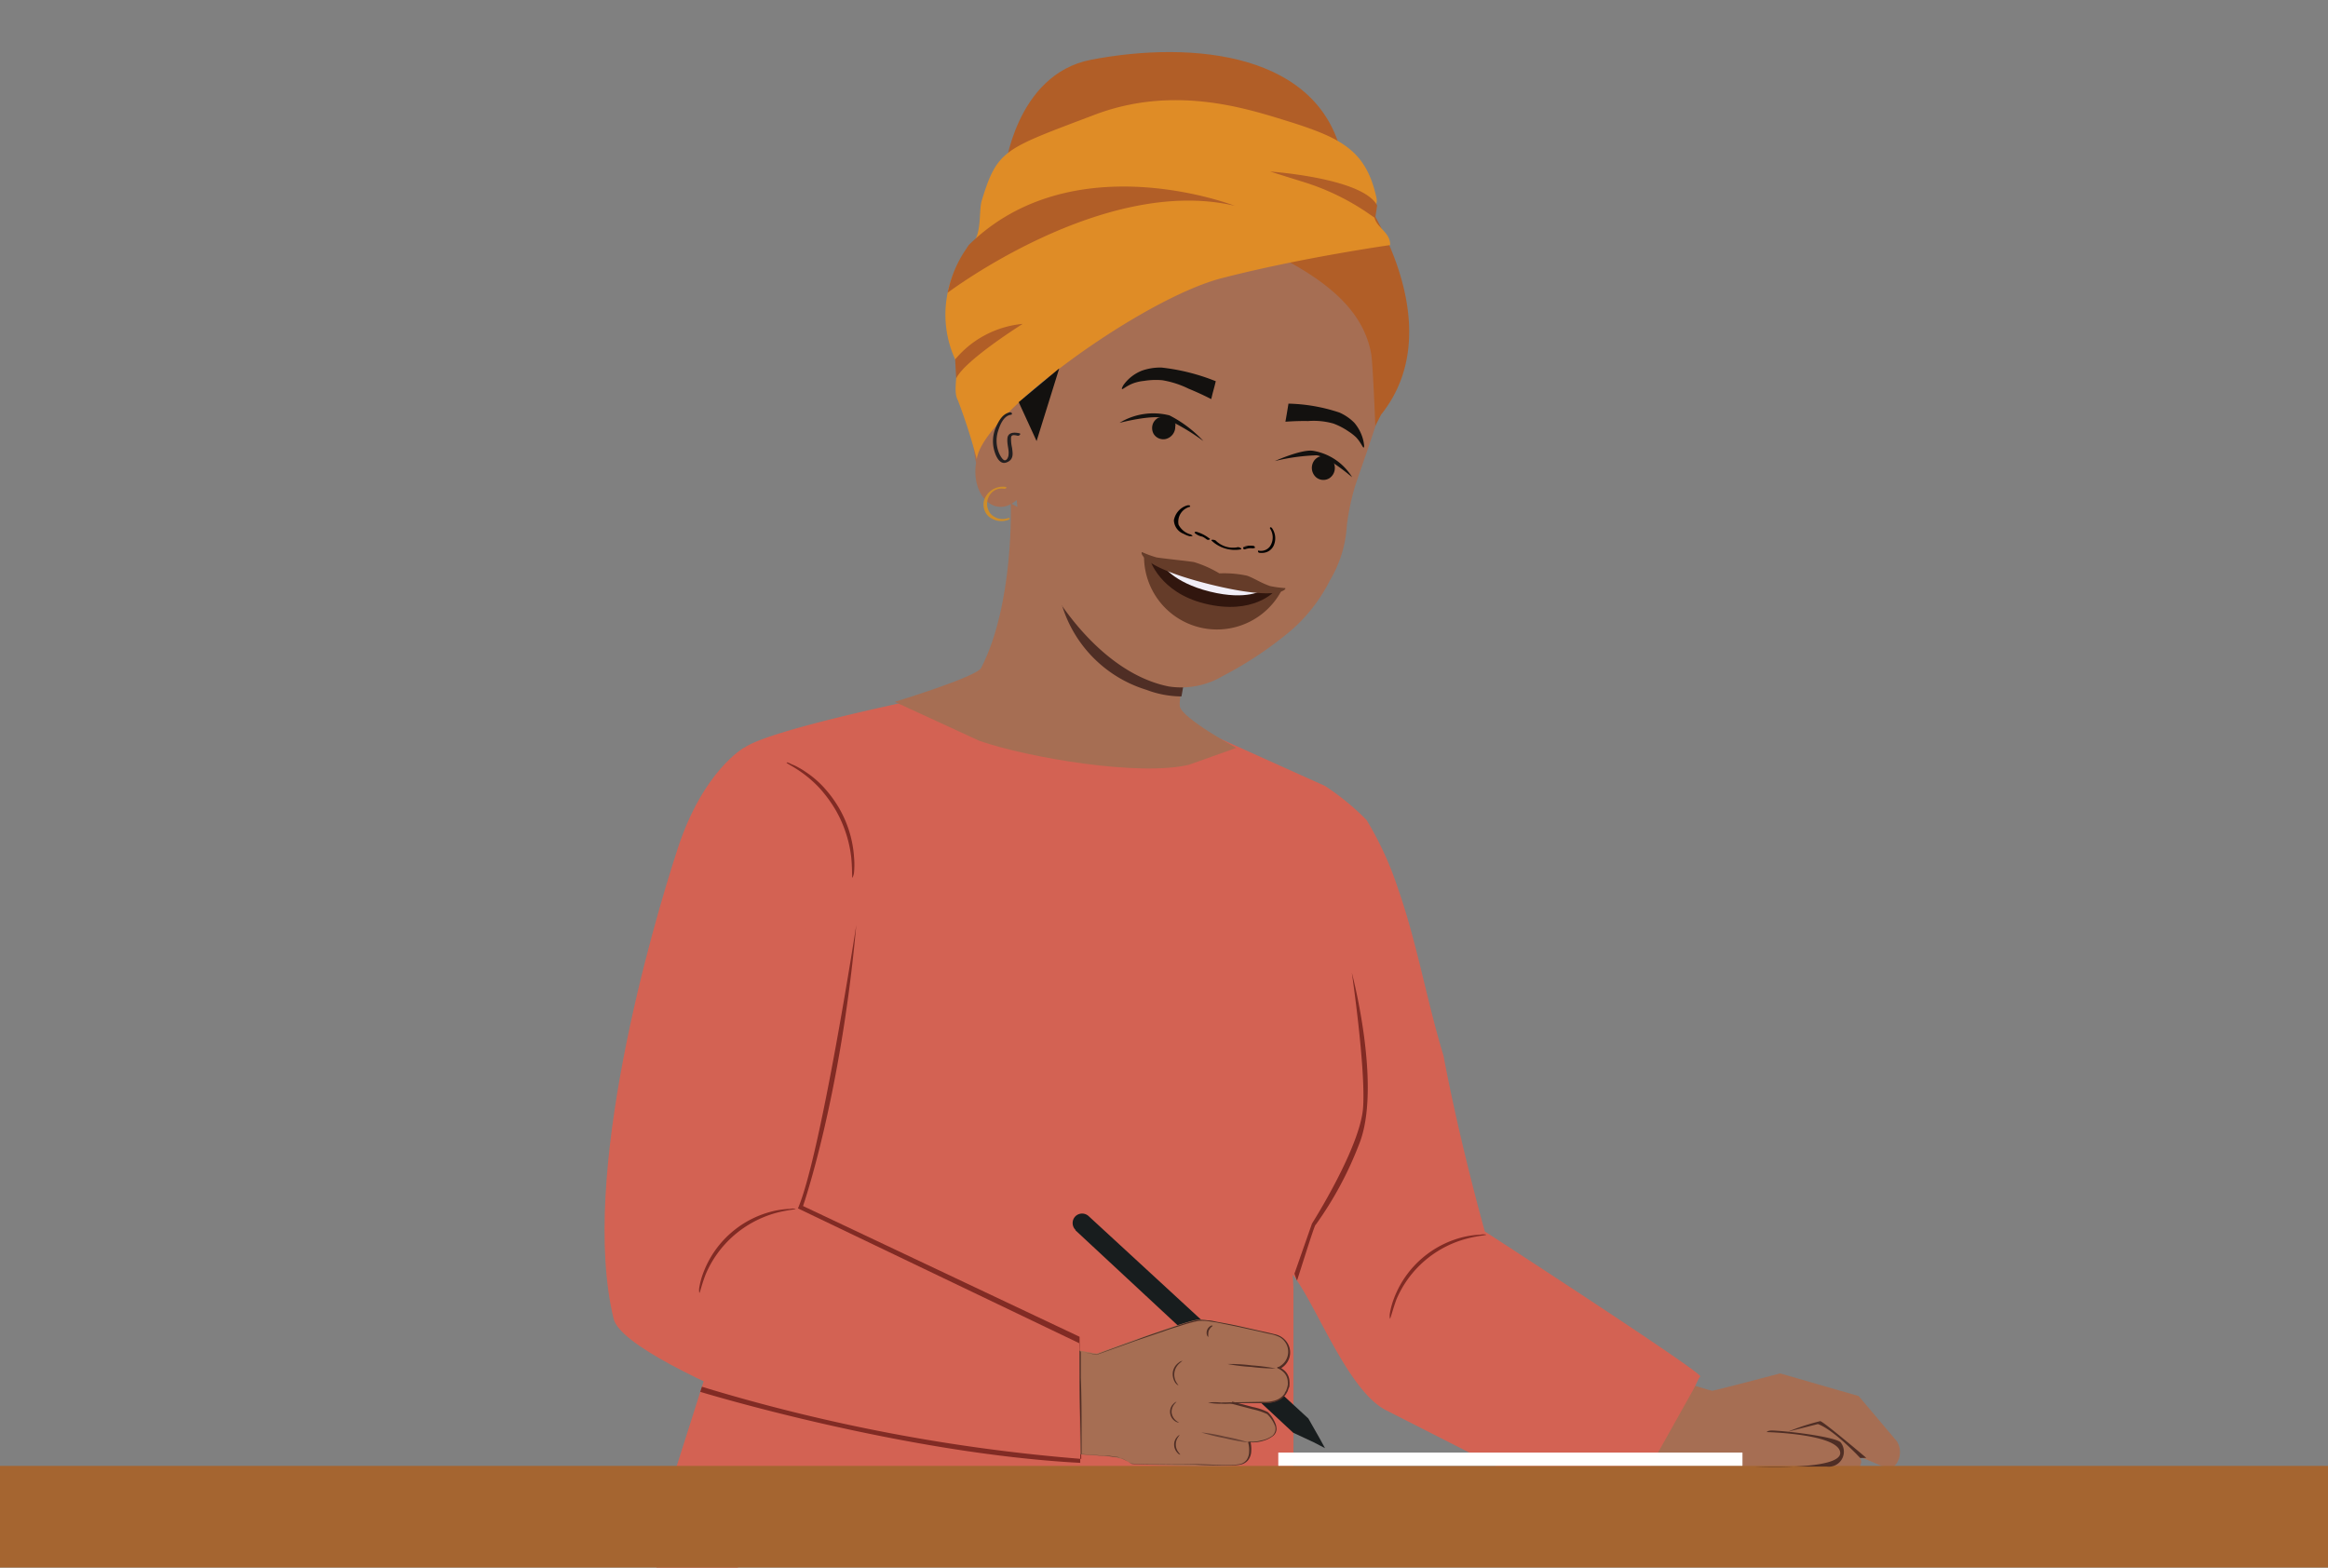 <svg id="Layer_1" data-name="Layer 1" xmlns="http://www.w3.org/2000/svg" xmlns:xlink="http://www.w3.org/1999/xlink" viewBox="0 0 205.83 138.61"><rect x="0" y="0" width="205.83" height="138.61" fill="#808080" stroke="none"/><defs><style>.cls-1{fill:none;}.cls-2{clip-path:url(#clip-path);}.cls-3{fill:#d36253;}.cls-4{fill:#812b24;}.cls-5{fill:#a66e53;}.cls-6{fill:#a56530;}.cls-7{fill:#4f2e25;}.cls-8{fill:#fff;}.cls-9{fill:#181d1e;}.cls-10{fill:#684134;}.cls-11{fill:#b15e27;}.cls-12{fill:#df8c26;}.cls-13{fill:#ce8d2a;}.cls-14{fill:#13110f;}.cls-15{fill:#231f20;}.cls-16{fill:#010101;}.cls-17{fill:#653c29;}.cls-18{fill:#31160e;}.cls-19{fill:#f1eef7;}</style><clipPath id="clip-path"><rect class="cls-1" width="205.83" height="138.61"/></clipPath></defs><g class="cls-2"><path class="cls-3" d="M131.28,108.89s-2.22-7.89-3.65-15.53c-1.44-4.71-2.37-10.08-4-14.71a29.29,29.29,0,0,0-2.81-6.15,22.75,22.75,0,0,0-3.66-3l-12.87-5.8L104,60.92,90.6,58.31l-7.94,3.22S68,64.47,65.78,66.14c-2.7,2,1.55,39.88,1.55,39.88s-7.06,22.25-8.53,26.85-.33,11.3-.33,11.3l11.47-9.46c3.24-3.49,8.43-4.53,13.13-4.12l31.29,2.3,0-19-.06-1.17c2.07,2.61,4.87,10.3,8.29,12L144.78,136s5.09-14.09,5.55-14.28S131.28,108.89,131.28,108.89Z"/><path class="cls-4" d="M122.89,116.6a1.34,1.34,0,0,1,0-.49,6.91,6.91,0,0,1,.35-1.28,8.78,8.78,0,0,1,6.37-5.5,8.23,8.23,0,0,1,1.31-.16,1.15,1.15,0,0,1,.49,0c0,.06-.68.08-1.74.36a9.33,9.33,0,0,0-6.21,5.38C123.07,116,122.94,116.64,122.89,116.6Z"/><path class="cls-5" d="M167.71,127.44l-3.38-4-6.94-2s-5.81,1.54-6,1.53-1.49-.43-1.49-.43l-4,7.14,7.23.78,11.08-.5s.57-.6.24-1,1.85.7,2.11.71.76.24,1.1-.23A1.82,1.82,0,0,0,167.71,127.44Z"/><path class="cls-3" d="M65.79,66.11s-3.61,2-5.87,8.92-8.71,29-5.67,41.57c1.07,4.46,29.47,14,29.47,14l6.73-15L69.73,105.58s1.18-13.65,1.79-19.3S65.79,66.11,65.79,66.11Z"/><path class="cls-4" d="M75.37,77.62c-.06,0,0-.75-.11-1.82a10.87,10.87,0,0,0-1.34-4.11,12.1,12.1,0,0,0-1.4-1.94,10.59,10.59,0,0,0-1.45-1.31c-.9-.67-1.55-.94-1.52-1s.17,0,.47.15a3.65,3.65,0,0,1,.53.25,5.52,5.52,0,0,1,.66.4,8.64,8.64,0,0,1,1.54,1.29,10.72,10.72,0,0,1,1.48,2,10,10,0,0,1,1.28,4.26,7.61,7.61,0,0,1,0,1.35A1.4,1.4,0,0,1,75.37,77.62Z"/><rect class="cls-6" x="-3.58" y="129.62" width="246.88" height="11.34"/><path class="cls-4" d="M119.52,86s1.23,8.39,1,11.91S116,108.19,116,108.19l-1.55,4.43s.21.61.23.6,1.53-4.89,1.63-4.91l.06-.07a31.67,31.67,0,0,0,3.77-7C122.23,96.17,119.52,86,119.52,86Z"/><path class="cls-4" d="M75.71,81.78s-3.14,20.39-5.16,25.07l24.87,11.92L95.6,129a158.3,158.3,0,0,1-33.54-6.38l-.15.45s17.84,5.45,33.6,6.28l-.06-11.15L71,106.64S74.33,97.08,75.71,81.78Z"/><path class="cls-7" d="M156.2,126.63s.09-.16.55-.14c1.73.08,5.62.6,6,1.06a1.33,1.33,0,0,1-1.22,2.13h-6.31s7.7.36,7.48-1.27S156.2,126.63,156.2,126.63Z"/><path class="cls-7" d="M164.47,128.92s-2.31-2.49-3.74-3l-2.64.67a19.9,19.9,0,0,1,2.85-.93c.31.06,4.07,3.25,4.07,3.25Z"/><rect class="cls-8" x="113.02" y="128.44" width="41.04" height="1.17"/><path class="cls-4" d="M61.83,114.32a1.34,1.34,0,0,1,0-.49,6.91,6.91,0,0,1,.35-1.28,8.78,8.78,0,0,1,6.37-5.5,8.23,8.23,0,0,1,1.31-.16,1.14,1.14,0,0,1,.49,0c0,.06-.68.08-1.74.36a9.59,9.59,0,0,0-3.73,2,9.44,9.44,0,0,0-2.48,3.41C62,113.68,61.89,114.36,61.83,114.32Z"/><path class="cls-9" d="M95.09,108.79l19.24,17.89,1.82.85,1,.52-.47-.86-1-1.76L96.26,107.54a.85.85,0,0,0-1.17,0h0a.85.85,0,0,0,0,1.21Z"/><path class="cls-5" d="M95.45,119.42l1.51.27s7.82-2.89,8.93-3c.86-.12,5,.86,6.8,1.3a1.59,1.59,0,0,1,1.24,1.59v0a1.61,1.61,0,0,1-1,1.36h0a1.44,1.44,0,0,1,.83,2.1c-.51,1.2-2.13,1-2.13,1l-2.7.05s.69.2,1.71.45a5.11,5.11,0,0,1,1.42.46s1.63,1.57,0,2.23a3.32,3.32,0,0,1-1.65.28s.48,1.69-.79,2-9.6-.06-9.6-.06-.44-.53-2.14-.68l-2.35-.16Z"/><path class="cls-7" d="M95.45,119.42v.64c0,.43,0,1,0,1.83,0,1.59.07,3.88.13,6.73l-.05-.05,2.16.15c.38,0,.77.06,1.16.12s.81.43,1.2.57h0c1.74.13,3.63,0,5.64.06,1,0,2,.08,3.1.06a5.12,5.12,0,0,0,.78-.06,1,1,0,0,0,.64-.37,1.29,1.29,0,0,0,.23-.73,2.4,2.4,0,0,0-.08-.8l0-.1h.1a2.87,2.87,0,0,0,1.05-.1,2.39,2.39,0,0,0,1-.43.82.82,0,0,0,.16-1,3,3,0,0,0-.63-.9h0a6,6,0,0,0-1.3-.43l-1.82-.48-.51-.13h.52l2.71-.05h0a2.86,2.86,0,0,0,1.09-.12,1.58,1.58,0,0,0,.86-.62c0-.08.08-.16.12-.24l.09-.25a2.44,2.44,0,0,0,.06-.26,1.14,1.14,0,0,0,0-.26,1.22,1.22,0,0,0-.42-.91A1.86,1.86,0,0,0,113,121l-.06,0h0c0,.11,0-.16,0-.13h0l.11,0a1.64,1.64,0,0,0,.22-.14,1.48,1.48,0,0,0,.51-1.78,1.5,1.5,0,0,0-.64-.72,3.46,3.46,0,0,0-.93-.29l-1-.23-1.84-.41-1.78-.36-.86-.13a3.77,3.77,0,0,0-.82,0,13.46,13.46,0,0,0-1.54.42c-.49.15-1,.31-1.43.47l-2.5.85-3.49,1.25h0l-1.13-.22-.29,0-.09,0h.09l.28,0,1.15.19h0c.79-.3,2-.74,3.48-1.28.75-.29,1.58-.57,2.49-.88l1.43-.48a13.83,13.83,0,0,1,1.56-.43,4.91,4.91,0,0,1,.86.05c.29,0,.57.08.86.14.57.1,1.17.21,1.77.34l1.86.42,1,.22.49.12a1.78,1.78,0,0,1,.48.19,1.71,1.71,0,0,1,.7.78,1.61,1.61,0,0,1,.07,1.06,1.63,1.63,0,0,1-.62.88,1,1,0,0,1-.24.15L113,121h0v-.13H113l.06,0a1.75,1.75,0,0,1,.47.29,1.28,1.28,0,0,1,.35.45,1.31,1.31,0,0,1,.13.55,1.37,1.37,0,0,1,0,.29c0,.09,0,.19-.07.29l-.09.27-.14.25a1.7,1.7,0,0,1-.92.68,3,3,0,0,1-1.14.13h0l-2.71,0,0-.14,1.82.48a5.42,5.42,0,0,1,1.34.45h0a2.85,2.85,0,0,1,.66,1,1.25,1.25,0,0,1,.1.57.83.83,0,0,1-.29.53,2.61,2.61,0,0,1-1,.47,3.14,3.14,0,0,1-1.1.1l.08-.09a2.67,2.67,0,0,1,.08.84,1.39,1.39,0,0,1-.26.81,1.16,1.16,0,0,1-.72.42,5.52,5.52,0,0,1-.81.06c-1.06,0-2.1,0-3.11-.06-2-.1-3.9.06-5.65-.07h0c-.37-.14-.76-.52-1.15-.57s-.78-.1-1.14-.13l-2.16-.15h0v0c0-2.86,0-5.17-.07-6.77v-2.28C95.48,119.42,95.45,119.42,95.45,119.42Z"/><path class="cls-7" d="M112.79,121a15.28,15.28,0,0,1-2.14-.13,16.74,16.74,0,0,1-2.13-.26,15.36,15.36,0,0,1,2.14.12A19.07,19.07,0,0,1,112.79,121Z"/><path class="cls-7" d="M104.35,128.62s-.12,0-.25-.16a1.05,1.05,0,0,1-.29-.69,1,1,0,0,1,.24-.69c.12-.15.23-.2.24-.19s-.07.09-.16.24a1.12,1.12,0,0,0-.17.64,1.06,1.06,0,0,0,.22.62C104.28,128.54,104.36,128.6,104.35,128.62Z"/><path class="cls-7" d="M104.23,125.79s-.15,0-.33-.12a1,1,0,0,1-.26-1.42l.1-.11c.15-.16.28-.2.28-.19s-.1.09-.22.25a1.06,1.06,0,0,0-.21.73,1.1,1.1,0,0,0,.37.67C104.11,125.73,104.24,125.77,104.23,125.79Z"/><path class="cls-7" d="M104.18,122.5a.8.8,0,0,1-.29-.27,1.39,1.39,0,0,1-.19-.93,1.25,1.25,0,0,1,.5-.8.64.64,0,0,1,.35-.17s-.13.09-.29.24a1.33,1.33,0,0,0-.28,1.61C104.09,122.38,104.2,122.48,104.18,122.5Z"/><path class="cls-7" d="M106.84,118.22a.34.34,0,0,1-.12-.15.7.7,0,0,1,.3-.82c.11-.06.19-.06.19,0a1,1,0,0,0-.35.45A1.51,1.51,0,0,0,106.84,118.22Z"/><path class="cls-7" d="M109.14,124.07a5.1,5.1,0,0,1-1.17.05,5,5,0,0,1-1.16-.1,5,5,0,0,1,1.16,0A5.14,5.14,0,0,1,109.14,124.07Z"/><path class="cls-10" d="M110.4,127.55a17,17,0,0,1-2.11-.38,18.56,18.56,0,0,1-2.08-.51,15.28,15.28,0,0,1,2.11.37A16.64,16.64,0,0,1,110.4,127.55Z"/><path class="cls-5" d="M89.37,44.5s.31,8.86-2.62,14.56c-.4.79-7.64,3-7.64,3l7.49,3.45c4.26,1.48,14.14,3.17,18.53,2.11l4.18-1.49s-4.86-2.64-5-3.69,1.53-8.71,1.53-8.71"/><path class="cls-7" d="M104.61,60.74a15.89,15.89,0,0,0-2.8-1.89c-1.18-.54-3.3-.79-8.22-6.6A11.25,11.25,0,0,0,101.37,61a8.81,8.81,0,0,0,3.09.58Z"/><path class="cls-5" d="M116.74,24.65l.07.08a.88.88,0,0,1,0-.15ZM119.65,26l.12.16v-.06S119.67,25.94,119.65,26ZM92.88,52c2.17,3.62,5.89,7.79,10.46,8.7a7.2,7.2,0,0,0,4.78-.93,32.92,32.92,0,0,0,6-4,14.45,14.45,0,0,0,3.48-4.48,10.6,10.6,0,0,0,1.48-4.82,21.66,21.66,0,0,1,.7-3.39c.33-1.05,1.83-5.16,2.51-7.62s-.92-6.92-.92-6.92a4.7,4.7,0,0,0-.46-1.89l-.29-.07a.29.29,0,0,1,.08.3,2.46,2.46,0,0,1-.9-.73h0a1.17,1.17,0,0,1-1.16-.64c0,.07,0,.22.1.24a1.51,1.51,0,0,1-1.07-.69,2.72,2.72,0,0,0,0,.28,2.64,2.64,0,0,1-.84-.64c0,.1,1.75.25,1.74.3-.45,0,0,.23-.27-.2l-.3-.34c-.38,0-.42.2-.65-.14.06.09,0-.78,0-.72-.44-.1-.31-.1-.63-.4,0,.07-1.3.14-1.31.21-.37-.09-.36.27-.58-.07.06.08.33-.22.39-.13-.46,0-.69.2-1-.23,0,.09-1.26-1.09-1.26-1.09-.46,0-.42.12-.71-.24.11.17-2-.62-2-.47-.37-.09.36,1.51.12,1.23,0,.07-.79-.4-.79-.4-.38,0,.09.44-.14.1,0,.07,0,.29.08.31a1.55,1.55,0,0,1-1.34-.55,3.22,3.22,0,0,1,.21.41,1.51,1.51,0,0,1-1-.45c0,.06.08.3.15.32a1.51,1.51,0,0,1-1.13-.42c0,.06.1.23.15.32a1.1,1.1,0,0,1-.84-.35l.15.32a2.24,2.24,0,0,1-.94-.23c0,.06.11.16.09.23a2.32,2.32,0,0,1-.71-.25c0,.07.17.26.1.24-.3-.07-.55,0-.88-.21a3.13,3.13,0,0,1,.15.32,2,2,0,0,1-.85-.29.48.48,0,0,0,.08.31c-.3-.07-.55,0-.88-.22,0,.07.1.24.15.32a3.68,3.68,0,0,1-.87-.21c0,.06.11.17.17.25a2.45,2.45,0,0,1-.93-.3c0,.13,0,.22,0,.29-.22-.06-.35-.16-.56-.22l-.4.05c-1.35,1.08-2.39,5.59-2.39,5.59-2.71,1.24-4.49,4.71-4.73,6a31.26,31.26,0,0,1-1.29,3.94,13.16,13.16,0,0,1-.89-2.35c-.1-.52.2-1.09.09-1.61-.39-1.24-1.93-1.26-2.9-.79l-.18.19c-1.49,1.23-1.43,6.24-1,7.84-.46,2.9,1.68,5,3.59,3.3l.12,1.21"/><path class="cls-11" d="M121.23,31.26c-.81-4.33-4.8-7.61-13.74-11a34,34,0,0,0-17-1.81c7.55-12.15,20.83-8.4,23.82-7.66S129.85,27,122.11,36.66l-.51,1S121.38,32.05,121.23,31.26Z"/><path class="cls-11" d="M88.82,15.11s.93-8.54,7.66-9.83c9-1.72,20.39-.63,22.24,8.84Z"/><path class="cls-12" d="M84.69,35.39c-.5-.84.15-2.71-.24-3.61a9.53,9.53,0,0,1,1.61-10.36c.74-.88.48-2.82.74-3.68,1.39-4.55,2-4.56,10-7.6,6.53-2.47,12.53-.8,16,.25,5.54,1.68,7.92,2.64,8.9,7.1.13.58-.25.93-.19,1.61.08,1,1.44,1.4,1.4,2.57,0,0-7.91,1.12-14.9,2.93s-21.14,12-21.65,16A50.35,50.35,0,0,0,84.69,35.39Z"/><path class="cls-11" d="M83.78,25.89s13.8-10.44,25.4-7.69c0,0-14.33-5.59-23.53,3.47l-.26.39a10.39,10.39,0,0,0-1.49,3.35Z"/><path class="cls-11" d="M121.59,19.29l-.71-.49a21.15,21.15,0,0,0-5.38-2.63l-3.2-1s8.2.56,9.46,3Z"/><path class="cls-13" d="M89,43.07A1.74,1.74,0,0,0,87,44.26a1.48,1.48,0,0,0,.2,1.16,1.32,1.32,0,0,0,.5.44,1.77,1.77,0,0,0,1.49.09s.12-.06.08-.12-.16,0-.2,0a1.44,1.44,0,0,1-1.51-.43,1.41,1.41,0,0,1,.12-1.84,1.21,1.21,0,0,1,1.07-.34.33.33,0,0,0,.22-.06c0-.05,0-.09,0-.1Z"/><path class="cls-14" d="M93.65,32.58l-2,6.42-1.58-3.44S92.62,33.42,93.65,32.58Z"/><path class="cls-15" d="M90.12,38.31c-.43-.1-1-.1-1.05.45s.16,1,.1,1.44c0,.16-.11.49-.32.5s-.46-.49-.53-.66a2.86,2.86,0,0,1-.1-1.85c.17-.55.48-1.4,1.13-1.51.2,0,.14-.25-.06-.22-.66.12-1,.78-1.25,1.35a3.08,3.08,0,0,0-.21,1.67c.07.48.42,1.66,1.13,1.42s.58-.82.52-1.31a3.51,3.51,0,0,1-.09-.85c0-.33.28-.28.55-.22a.21.21,0,0,0,.22-.06.09.09,0,0,0,0-.15Z"/><path class="cls-11" d="M90.42,28.64s-5.15,3.23-5.88,4.83l-.09-1.69A8.83,8.83,0,0,1,90.42,28.64Z"/><path class="cls-16" d="M109.38,48.4a2.16,2.16,0,0,1-1.87-.58c-.1-.11-.52-.14-.37,0a3,3,0,0,0,2.55.76c.08,0,.08-.07,0-.12a.43.43,0,0,0-.31-.07"/><path class="cls-16" d="M106.94,47.62a3.41,3.41,0,0,0-1.1-.58.25.25,0,0,0-.19,0s-.06.06,0,.1a1.35,1.35,0,0,0,.61.3.22.22,0,0,0,.21,0s0-.1-.06-.11a1.09,1.09,0,0,1-.49-.25l-.21.11a3.08,3.08,0,0,1,1,.52.25.25,0,0,0,.22,0s.11-.06,0-.11"/><path class="cls-16" d="M105.32,47.27a1.69,1.69,0,0,1-1.12-.88,1.37,1.37,0,0,1,1-1.58c.07,0,0-.08,0-.11a.42.42,0,0,0-.27,0,1.68,1.68,0,0,0-1.14,1.3,1.33,1.33,0,0,0,.86,1.2,2.28,2.28,0,0,0,.51.21c.07,0,.2,0,.25,0s0-.09-.08-.11"/><path class="cls-16" d="M110.31,48.38c0-.06,0-.08.08-.07a.61.61,0,0,0,.4,0l.08.18a1.57,1.57,0,0,0-.8.08.15.15,0,0,1-.15-.06s0-.1,0-.12"/><path class="cls-16" d="M109.93,48.36a1.87,1.87,0,0,1,.9-.09.19.19,0,0,1,.12.09s0,.08,0,.1"/><path class="cls-16" d="M111.28,48.69a1,1,0,0,0,1-.37,1.42,1.42,0,0,0,0-1.6s0-.09.05-.1a.2.2,0,0,1,.15.1,1.56,1.56,0,0,1,.18,1.4,1.11,1.11,0,0,1-.94.76,1.37,1.37,0,0,1-.35,0s-.13,0-.14-.12,0-.07.09-.06"/><path class="cls-14" d="M116.74,40.35a1.16,1.16,0,0,1,1.14.49,1.09,1.09,0,0,1,.14.55,1.08,1.08,0,0,1-.49.9,1,1,0,0,1-1.17-.09,1.11,1.11,0,0,1-.22-1.39,1,1,0,0,1,.6-.46"/><path class="cls-14" d="M112.71,40.77s2.35-1.06,3.38-.91a5,5,0,0,1,3.46,2.34s-2.1-1.82-3.16-1.94A17.78,17.78,0,0,0,112.71,40.77Z"/><path class="cls-14" d="M103.75,37.19a1.41,1.41,0,0,0-1.34-.25,1.08,1.08,0,0,0-.42.41,1.06,1.06,0,0,0,0,1,1,1,0,0,0,1.07.47,1.11,1.11,0,0,0,.85-1.12.41.41,0,0,0-.17-.47"/><path class="cls-14" d="M106.4,39a10.79,10.79,0,0,0-3-2.27,5.75,5.75,0,0,0-4.42.66s2.85-.75,4-.41A19.37,19.37,0,0,1,106.4,39Z"/><path class="cls-14" d="M113.92,35.69l-.15.91-.12.69c.81-.06,1.49-.07,2-.06a6.43,6.43,0,0,1,2.24.22,6.07,6.07,0,0,1,1.33.69,4.56,4.56,0,0,1,.67.52c.45.47.59.93.68.91s0-.42,0-.46a3.74,3.74,0,0,0-.83-1.73,4.28,4.28,0,0,0-1.31-.9,15.21,15.21,0,0,0-4.52-.79"/><path class="cls-14" d="M107.49,33.72c-.07.3-.15.6-.23.89s-.11.46-.17.68c-.78-.4-1.46-.7-2-.92a8.3,8.3,0,0,0-2.33-.75,6.53,6.53,0,0,0-1.61.06,4,4,0,0,0-.89.19c-.65.23-1,.59-1.06.53s.15-.39.18-.42A3.64,3.64,0,0,1,101,32.76a4.93,4.93,0,0,1,1.69-.26,18.15,18.15,0,0,1,4.83,1.22"/><path class="cls-17" d="M107.15,51c-2.32-.57-6-1.79-6-1.79a6.45,6.45,0,0,0,12.16,3S109.47,51.61,107.15,51Z"/><path class="cls-18" d="M107.17,51.05c-1.1-.28-5.5-1.57-5.5-1.57s.85,2.9,4.84,3.89c4.32,1.07,6.21-1.12,6.21-1.12Z"/><path class="cls-19" d="M107.18,51.23c-1.1-.27-4.41-1.3-4.41-1.3s.89,1.56,4.2,2.38,4.67-.14,4.67-.14Z"/><path class="cls-17" d="M113.63,52a9.3,9.3,0,0,1-1.34-.18c-.89-.31-1.4-.7-2.05-.92a9.65,9.65,0,0,0-2.43-.2,9.78,9.78,0,0,0-2.25-1c-.67-.11-2.37-.27-3.3-.41a9.18,9.18,0,0,1-1.28-.47c-.17,0-.16,1.32,6,2.85S113.79,52.05,113.63,52Z"/></g></svg>